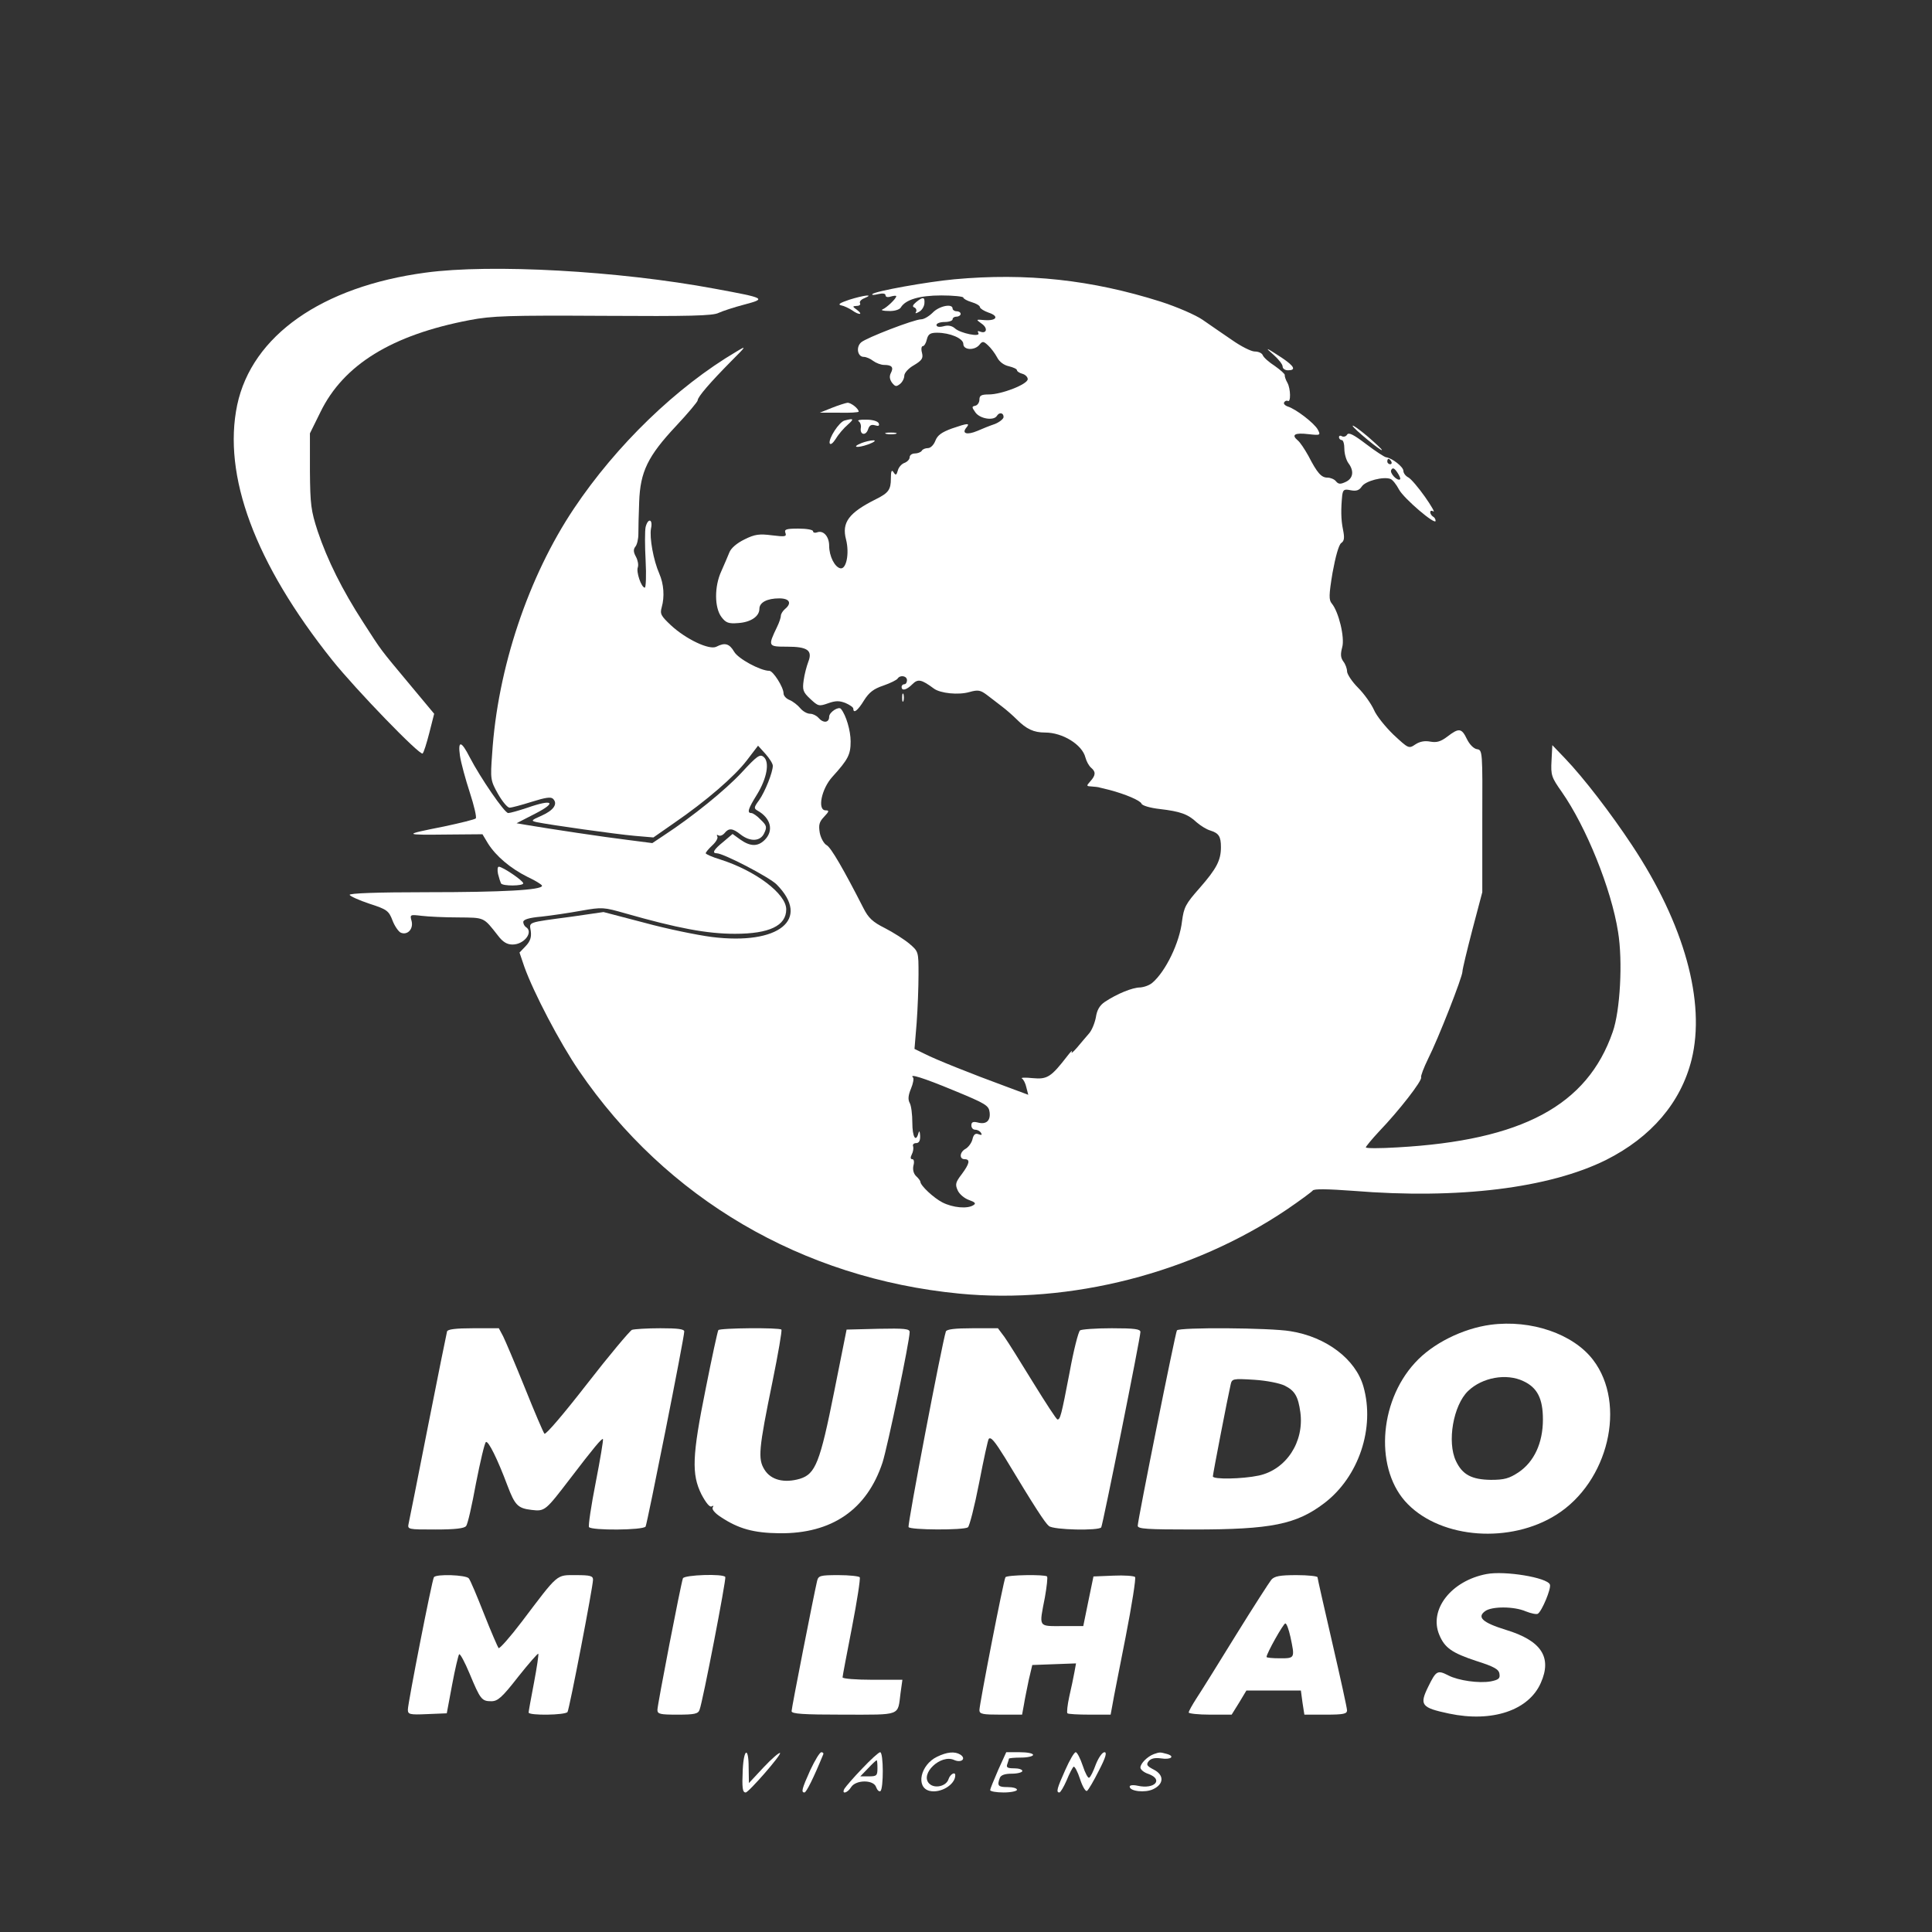 <?xml version="1.0" standalone="no"?>
<!DOCTYPE svg PUBLIC "-//W3C//DTD SVG 20010904//EN"
 "http://www.w3.org/TR/2001/REC-SVG-20010904/DTD/svg10.dtd">
<svg version="1.0" xmlns="http://www.w3.org/2000/svg"
 width="720pt" height="720pt" viewBox="0 0 720 720"
 preserveAspectRatio="xMidYMid meet">
<rect x="0" y="0" width="720" height="720" fill="#333333" stroke="none"/>
<g transform="translate(0,720) scale(0.1,-0.1)"
fill="#ffffff" stroke="none">
<path d="M1586 6184 c-387 -52 -647 -235 -702 -493 -55 -263 66 -590 354 -951
88 -110 328 -358 337 -348 4 3 15 38 25 77 l18 71 -90 108 c-115 138 -103 122
-174 232 -79 122 -134 233 -170 340 -25 77 -28 99 -29 225 l0 140 39 79 c86
177 267 288 556 343 83 16 146 18 498 16 321 -2 409 0 430 11 15 7 58 21 96
31 83 22 80 24 -110 59 -359 67 -835 93 -1078 60z"/>
<path d="M3555 6159 c-98 -9 -294 -44 -304 -55 -3 -4 6 -4 22 0 17 4 27 2 27
-4 0 -7 8 -9 20 -5 11 3 20 4 20 1 0 -9 -36 -43 -51 -49 -8 -3 3 -6 23 -6 21
-1 40 5 45 13 17 29 69 45 151 45 45 0 82 -4 82 -8 0 -4 14 -12 31 -17 17 -5
31 -13 31 -19 1 -5 15 -14 32 -20 40 -13 31 -31 -14 -28 -34 3 -34 3 -12 -13
24 -16 20 -39 -5 -30 -9 4 -11 2 -7 -5 10 -17 -67 -1 -87 17 -11 10 -26 13
-43 8 -16 -4 -26 -2 -26 5 0 6 14 11 30 11 17 0 30 5 30 10 0 6 7 10 15 10 8
0 15 5 15 10 0 6 -7 10 -15 10 -8 0 -15 5 -15 10 0 20 -50 10 -74 -15 -14 -14
-33 -25 -43 -25 -26 0 -205 -69 -224 -86 -20 -18 -13 -54 10 -54 9 0 25 -7 35
-15 11 -8 29 -15 41 -15 29 0 36 -9 25 -30 -6 -12 -5 -23 4 -36 12 -15 16 -16
30 -5 9 7 16 21 16 31 0 10 16 28 36 39 30 18 35 26 30 46 -4 14 -2 25 3 25 5
0 12 11 15 25 5 20 13 25 38 25 48 0 98 -21 98 -42 0 -23 42 -25 60 -3 11 14
15 14 32 -2 11 -10 26 -30 34 -45 8 -16 25 -29 44 -33 16 -4 30 -10 30 -15 0
-4 9 -10 20 -13 11 -3 20 -12 20 -20 0 -19 -97 -57 -145 -57 -28 0 -35 -4 -35
-19 0 -11 -7 -21 -15 -23 -14 -3 -14 -5 0 -25 17 -24 68 -32 80 -13 9 15 25
12 25 -4 0 -7 -15 -19 -32 -26 -18 -6 -48 -18 -66 -26 -38 -16 -59 -10 -41 12
15 18 7 18 -54 -3 -38 -14 -53 -25 -61 -45 -6 -16 -18 -28 -28 -28 -9 0 -20
-4 -23 -10 -3 -5 -15 -10 -26 -10 -10 0 -19 -6 -19 -14 0 -8 -9 -17 -19 -21
-10 -3 -22 -16 -25 -28 -5 -18 -8 -20 -16 -7 -7 11 -10 5 -10 -23 0 -42 -9
-54 -55 -77 -102 -51 -129 -87 -112 -151 13 -52 1 -111 -21 -107 -21 4 -42 45
-42 84 0 35 -22 59 -45 50 -8 -3 -15 -1 -15 4 0 6 -25 10 -55 10 -46 0 -53 -3
-48 -16 5 -14 -1 -15 -50 -9 -47 6 -64 4 -102 -15 -29 -14 -51 -33 -57 -49 -6
-14 -19 -46 -30 -70 -26 -56 -26 -136 1 -171 16 -21 26 -25 62 -22 47 3 79 25
79 53 0 24 29 39 74 39 39 0 48 -18 21 -40 -8 -7 -15 -18 -15 -25 0 -6 -6 -25
-14 -41 -35 -73 -34 -74 37 -74 77 0 96 -14 79 -57 -6 -16 -14 -46 -17 -68 -5
-36 -3 -44 25 -70 29 -27 32 -28 66 -16 28 10 42 10 65 1 16 -7 29 -16 29 -21
0 -20 17 -7 40 31 19 30 36 43 72 55 26 9 50 21 53 26 10 15 35 10 35 -6 0 -8
-4 -15 -10 -15 -5 0 -10 -4 -10 -10 0 -16 18 -12 40 10 21 21 34 18 80 -16 24
-18 92 -25 133 -13 32 9 41 7 65 -11 15 -11 40 -31 56 -43 16 -12 41 -34 55
-48 36 -36 63 -49 106 -49 65 0 138 -45 150 -93 4 -15 13 -31 21 -38 18 -15
18 -28 -3 -51 -15 -17 -15 -18 5 -19 12 -1 25 -2 30 -4 4 -1 21 -5 37 -9 60
-16 114 -39 119 -51 2 -7 32 -16 68 -20 77 -9 105 -19 138 -50 14 -12 36 -26
50 -30 32 -10 40 -22 40 -62 0 -49 -16 -80 -79 -152 -53 -60 -59 -72 -66 -124
-9 -80 -61 -187 -110 -229 -11 -10 -32 -17 -46 -18 -29 0 -87 -24 -132 -54
-19 -13 -29 -30 -33 -57 -4 -21 -15 -49 -26 -61 -11 -13 -31 -36 -45 -53 -14
-16 -22 -23 -19 -15 4 8 -3 2 -16 -15 -61 -79 -75 -88 -129 -83 -28 3 -46 2
-41 -1 6 -3 14 -19 17 -34 l7 -27 -78 29 c-139 51 -268 103 -307 123 l-39 19
8 97 c4 53 7 135 7 181 0 84 0 85 -34 114 -19 16 -60 42 -91 58 -46 23 -62 38
-81 76 -73 143 -120 224 -136 233 -10 5 -22 26 -26 46 -5 30 -2 41 16 60 19
20 20 24 6 24 -32 0 -16 80 25 125 59 65 68 83 68 132 0 40 -17 98 -36 121 -8
11 -44 -12 -44 -29 0 -23 -22 -25 -40 -4 -7 8 -21 15 -31 15 -11 0 -27 9 -37
21 -9 11 -27 25 -39 30 -13 5 -23 16 -23 25 0 23 -39 84 -53 84 -33 0 -116 45
-131 71 -18 31 -35 35 -66 19 -26 -14 -114 28 -170 80 -37 35 -41 42 -34 67
11 39 8 86 -9 125 -22 50 -37 134 -31 168 8 36 -11 41 -20 6 -3 -14 -3 -70 0
-125 3 -56 1 -101 -3 -101 -13 0 -33 59 -26 76 3 9 0 26 -7 39 -10 18 -10 28
-2 38 6 7 11 28 11 47 0 19 1 73 3 120 4 112 32 170 138 283 44 47 80 90 80
95 0 13 47 67 125 146 57 57 58 59 20 36 -224 -132 -448 -349 -606 -585 -170
-254 -285 -596 -305 -915 -7 -94 -6 -99 22 -149 16 -28 35 -51 43 -51 8 0 45
10 83 22 51 16 71 19 79 11 19 -19 2 -43 -43 -63 -39 -17 -40 -19 -18 -24 48
-10 296 -45 365 -51 l70 -6 76 53 c121 83 226 174 272 234 l42 55 28 -31 c15
-17 27 -36 27 -44 0 -24 -29 -97 -51 -128 -20 -27 -20 -31 -6 -39 50 -28 61
-75 27 -109 -26 -26 -54 -25 -91 1 l-29 21 -34 -29 c-36 -29 -44 -43 -25 -43
25 0 196 -89 223 -116 129 -130 9 -227 -241 -196 -54 7 -167 30 -251 53 l-153
40 -117 -17 c-172 -23 -159 -19 -154 -54 3 -23 -2 -38 -19 -56 l-23 -24 18
-53 c34 -95 132 -283 204 -388 325 -476 831 -773 1417 -830 413 -40 868 76
1220 313 50 34 93 66 97 71 4 7 55 6 151 -1 392 -32 730 10 942 115 169 85
279 214 319 374 53 215 -27 505 -222 799 -78 118 -180 251 -250 324 l-47 49
-3 -58 c-3 -54 0 -62 38 -116 91 -130 185 -362 210 -522 18 -109 8 -294 -20
-373 -95 -274 -338 -404 -802 -430 -65 -4 -118 -4 -118 0 0 3 22 30 49 59 74
77 162 190 157 202 -2 5 10 36 26 69 38 75 128 305 128 325 0 9 17 79 37 156
l37 140 0 265 c1 261 1 265 -20 268 -12 2 -27 17 -37 37 -20 42 -30 43 -73 10
-25 -19 -40 -23 -63 -19 -21 4 -39 1 -56 -10 -25 -17 -26 -16 -82 36 -30 29
-64 71 -73 93 -10 22 -36 59 -59 82 -23 23 -41 51 -41 61 0 10 -6 27 -14 37
-10 14 -11 27 -4 53 10 36 -13 132 -39 163 -11 13 -11 31 3 115 11 60 23 103
32 110 12 8 13 20 7 50 -8 38 -8 78 -3 128 3 21 7 24 31 19 21 -4 32 -1 42 14
14 21 81 38 107 28 8 -3 22 -21 32 -40 18 -33 136 -134 136 -116 0 6 -4 13
-10 16 -5 3 -10 11 -10 16 0 6 5 7 12 3 6 -4 -8 21 -32 55 -24 34 -52 67 -62
72 -10 5 -18 16 -18 24 0 15 -42 48 -65 51 -6 1 -40 23 -74 49 -46 35 -65 45
-71 35 -4 -7 -13 -9 -19 -6 -6 4 -11 2 -11 -3 0 -6 5 -11 10 -11 6 0 10 -15
10 -33 0 -18 7 -42 15 -53 22 -29 18 -57 -10 -70 -19 -9 -27 -9 -36 2 -6 8
-21 14 -32 14 -23 0 -38 17 -71 81 -14 25 -31 51 -40 58 -25 21 -10 29 40 23
45 -5 46 -4 35 17 -13 24 -82 77 -112 86 -11 4 -17 11 -13 16 3 5 9 7 13 5 12
-8 11 45 -1 67 -7 12 -11 25 -10 29 1 4 -16 19 -37 34 -22 14 -42 32 -45 40
-3 8 -16 14 -30 14 -13 0 -51 19 -85 43 -34 23 -83 57 -109 75 -26 18 -95 48
-157 68 -256 81 -499 108 -770 83z m1630 -679 c3 -5 1 -10 -4 -10 -6 0 -11 5
-11 10 0 6 2 10 4 10 3 0 8 -4 11 -10z m33 -66 c-10 -9 -41 24 -33 35 5 9 11
7 22 -9 8 -12 13 -23 11 -26z m-1663 -2278 c119 -49 130 -56 133 -81 4 -32
-13 -47 -45 -38 -17 4 -23 1 -23 -11 0 -9 6 -16 14 -16 8 0 18 -5 22 -12 5 -8
2 -9 -9 -5 -12 5 -19 -1 -23 -19 -3 -13 -15 -29 -25 -35 -23 -12 -25 -39 -4
-39 22 0 18 -17 -11 -56 -23 -30 -25 -38 -15 -60 6 -14 25 -30 42 -36 23 -8
27 -13 17 -19 -22 -15 -77 -10 -116 10 -33 17 -82 63 -82 77 0 3 -7 13 -16 21
-10 10 -13 25 -10 39 4 14 2 24 -4 24 -7 0 -8 6 -2 18 5 9 7 23 5 30 -3 6 2
12 11 12 11 0 16 9 15 28 -1 16 -3 20 -6 10 -10 -38 -23 -15 -23 38 0 30 -4
64 -10 74 -7 13 -5 29 5 53 8 19 11 37 8 41 -17 16 34 1 152 -48z"/>
<path d="M3165 6083 c-36 -12 -44 -18 -30 -21 11 -2 29 -11 40 -18 26 -19 44
-18 19 1 -18 13 -18 14 -1 15 10 0 15 5 12 10 -3 6 4 14 17 19 38 16 -3 11
-57 -6z"/>
<path d="M3414 6074 c-13 -11 -15 -17 -6 -20 6 -3 9 -10 6 -16 -5 -7 -1 -7 11
0 10 5 19 19 20 31 2 25 -5 26 -31 5z"/>
<path d="M4747 5877 c18 -16 33 -35 33 -43 0 -8 9 -14 20 -14 31 0 24 15 -22
46 -61 40 -68 43 -31 11z"/>
<path d="M3100 5680 l-45 -18 73 0 c39 -1 72 1 72 4 0 11 -29 34 -42 33 -7 -1
-33 -9 -58 -19z"/>
<path d="M3148 5633 c-21 -5 -61 -68 -56 -85 3 -7 12 0 23 17 10 17 30 40 44
52 25 22 23 25 -11 16z"/>
<path d="M3200 5630 c6 -4 10 -15 8 -25 -4 -26 19 -30 27 -5 5 15 12 19 26 15
13 -4 17 -2 14 7 -3 8 -22 14 -46 14 -23 1 -36 -2 -29 -6z"/>
<path d="M5041 5613 c0 -8 109 -98 109 -90 0 3 -25 26 -55 52 -30 25 -55 43
-54 38z"/>
<path d="M3303 5583 c9 -2 25 -2 35 0 9 3 1 5 -18 5 -19 0 -27 -2 -17 -5z"/>
<path d="M3211 5549 c-40 -16 -17 -20 25 -5 22 8 30 15 19 15 -11 0 -31 -5
-44 -10z"/>
<path d="M3362 4600 c0 -14 2 -19 5 -12 2 6 2 18 0 25 -3 6 -5 1 -5 -13z"/>
<path d="M1714 4384 c4 -27 21 -89 37 -138 16 -49 26 -92 22 -96 -4 -4 -57
-17 -118 -30 -156 -31 -156 -32 21 -30 l122 1 21 -35 c30 -47 83 -92 147 -124
30 -14 54 -29 54 -33 0 -16 -148 -24 -428 -24 -189 0 -291 -4 -289 -10 2 -5
35 -20 74 -33 65 -21 72 -26 86 -63 8 -21 23 -42 31 -45 25 -10 47 14 40 43
-7 25 -6 25 37 20 24 -3 86 -6 137 -6 99 -1 93 2 148 -68 18 -24 34 -33 54
-33 44 0 79 47 50 65 -5 3 -10 12 -10 19 0 9 21 16 68 20 37 4 104 14 148 22
79 14 84 13 165 -10 193 -55 303 -76 408 -76 128 0 191 30 191 91 0 58 -114
144 -246 186 -30 9 -54 20 -54 23 0 4 11 17 25 30 13 12 22 27 18 33 -3 6 -1
7 4 4 6 -4 16 0 23 8 16 20 30 19 60 -5 36 -28 74 -26 88 5 11 23 9 29 -13 50
-13 14 -29 25 -35 25 -17 0 -12 16 21 69 37 60 48 121 25 140 -14 12 -25 4
-83 -59 -61 -65 -180 -162 -290 -234 l-42 -28 -93 12 c-84 10 -289 41 -378 56
l-35 6 70 36 c82 42 65 55 -29 22 -33 -11 -65 -20 -72 -20 -14 0 -104 132
-143 207 -32 63 -45 65 -37 7z"/>
<path d="M1856 3943 c4 -16 9 -31 11 -35 6 -11 83 -10 83 0 0 10 -77 62 -91
62 -5 0 -6 -12 -3 -27z"/>
<path d="M5555 2263 c-104 -14 -217 -70 -282 -142 -137 -149 -150 -403 -26
-527 128 -129 382 -147 553 -39 194 122 263 412 137 577 -74 97 -231 151 -382
131z m122 -210 c52 -24 73 -65 73 -143 0 -88 -33 -158 -91 -197 -35 -23 -53
-28 -103 -28 -71 1 -106 19 -130 70 -34 71 -10 208 45 261 53 51 143 67 206
37z"/>
<path d="M1666 2238 c-2 -7 -34 -166 -71 -353 -37 -187 -69 -350 -72 -362 -5
-23 -4 -23 100 -23 72 0 108 4 114 13 6 6 22 78 37 160 16 81 32 150 37 153 9
5 43 -63 80 -162 28 -74 39 -85 90 -91 50 -6 52 -3 144 117 87 114 118 151
122 147 2 -3 -10 -75 -27 -162 -17 -86 -28 -161 -25 -166 9 -13 202 -12 211 2
6 11 144 703 144 727 0 9 -24 12 -89 12 -49 0 -97 -3 -106 -6 -8 -4 -84 -94
-167 -201 -83 -107 -154 -191 -159 -186 -4 4 -37 81 -73 171 -36 89 -73 176
-81 192 l-16 30 -95 0 c-67 0 -96 -4 -98 -12z"/>
<path d="M2677 2243 c-3 -5 -24 -102 -47 -218 -51 -252 -53 -319 -16 -394 17
-32 31 -49 38 -45 7 4 8 3 4 -4 -4 -7 9 -22 31 -36 65 -43 121 -59 218 -60
195 -2 326 88 384 264 19 60 101 452 101 486 0 12 -19 14 -117 12 l-118 -3
-46 -230 c-53 -266 -70 -308 -128 -326 -58 -17 -108 -5 -132 34 -25 40 -22 75
30 329 21 103 36 190 33 193 -8 8 -230 6 -235 -2z"/>
<path d="M3525 2238 c-14 -42 -144 -722 -139 -729 6 -11 204 -12 221 -1 6 4
25 79 42 166 17 88 33 162 36 164 8 8 22 -9 60 -70 112 -186 150 -244 164
-255 17 -15 187 -18 195 -5 6 10 146 707 146 728 0 11 -21 14 -107 14 -60 0
-113 -4 -118 -8 -6 -4 -24 -74 -39 -157 -31 -162 -35 -175 -45 -175 -4 0 -44
62 -91 138 -46 75 -94 152 -107 170 l-24 32 -95 0 c-67 0 -96 -4 -99 -12z"/>
<path d="M4386 2242 c-6 -10 -146 -707 -146 -728 0 -12 34 -14 208 -14 290 0
383 19 487 98 129 98 190 281 146 435 -29 102 -139 185 -272 206 -76 13 -416
15 -423 3z m402 -206 c38 -19 50 -41 58 -99 15 -111 -53 -214 -155 -236 -61
-13 -171 -15 -171 -3 0 9 56 298 66 341 5 23 7 24 88 19 47 -3 96 -13 114 -22z"/>
<path d="M5540 1334 c-132 -25 -216 -133 -176 -227 20 -48 47 -67 138 -97 66
-21 84 -31 86 -48 3 -17 -3 -22 -32 -28 -44 -8 -121 3 -158 22 -41 21 -46 18
-75 -41 -34 -69 -27 -79 77 -101 161 -34 297 12 342 114 43 96 2 158 -130 198
-87 27 -109 47 -77 70 25 18 107 18 151 -1 20 -8 40 -12 45 -9 15 9 51 95 45
109 -10 26 -168 52 -236 39z"/>
<path d="M1617 1322 c-7 -10 -97 -470 -97 -493 0 -18 6 -20 72 -17 l73 3 20
107 c11 59 23 109 26 113 4 3 21 -29 39 -72 40 -96 45 -103 81 -103 24 0 40
14 100 91 39 49 73 88 75 86 2 -2 -5 -50 -16 -108 -11 -57 -20 -107 -20 -111
0 -12 138 -10 145 2 7 11 95 467 95 493 0 14 -10 17 -64 17 -74 0 -64 8 -201
-173 -44 -58 -83 -102 -87 -99 -3 4 -28 61 -54 127 -26 66 -51 126 -57 133
-10 13 -123 17 -130 4z"/>
<path d="M2545 1318 c-8 -22 -95 -472 -95 -490 0 -16 10 -18 75 -18 63 0 77 3
82 18 12 30 100 487 96 495 -7 13 -153 8 -158 -5z"/>
<path d="M3045 1308 c-13 -56 -95 -473 -95 -485 0 -10 41 -13 194 -13 217 0
201 -6 212 80 l7 50 -112 0 c-61 0 -111 4 -111 9 0 5 16 88 35 186 19 98 32
182 29 187 -3 4 -39 8 -79 8 -69 0 -75 -2 -80 -22z"/>
<path d="M3747 1322 c-7 -10 -97 -474 -97 -495 0 -15 12 -17 80 -17 l79 0 7
38 c3 20 12 62 18 92 l13 55 81 3 82 3 -6 -33 c-3 -18 -12 -59 -19 -90 -7 -32
-10 -60 -7 -63 3 -3 40 -5 83 -5 l78 0 7 38 c3 20 26 134 49 252 23 118 39
219 35 223 -4 4 -40 7 -81 5 l-74 -3 -19 -92 -19 -93 -79 0 c-90 0 -86 -6 -64
107 7 40 11 75 8 78 -8 8 -150 6 -155 -3z"/>
<path d="M4738 1313 c-8 -10 -68 -103 -133 -208 -64 -104 -130 -210 -146 -234
-16 -25 -29 -48 -29 -53 0 -4 36 -8 80 -8 l80 0 28 45 27 45 101 0 102 0 6
-45 7 -45 80 0 c66 0 79 3 79 16 0 9 -25 122 -55 252 -30 130 -55 240 -55 244
0 4 -35 8 -78 8 -63 0 -82 -4 -94 -17z m71 -213 c17 -80 17 -80 -39 -80 -27 0
-50 2 -50 5 0 13 63 125 70 125 5 0 13 -23 19 -50z"/>
<path d="M2768 605 c-3 -68 -1 -85 11 -85 11 0 134 141 128 147 -3 3 -31 -21
-61 -53 l-55 -59 -1 58 c0 78 -18 72 -22 -8z"/>
<path d="M3020 604 c-32 -71 -35 -84 -22 -84 7 0 34 54 70 142 2 4 -1 8 -7 8
-6 0 -24 -30 -41 -66z"/>
<path d="M3213 609 c-32 -33 -61 -67 -66 -75 -12 -22 11 -17 25 6 18 28 84 28
93 0 4 -11 11 -18 16 -15 12 8 12 145 -1 145 -5 0 -35 -27 -67 -61z m57 1 c0
-27 -3 -30 -32 -30 l-32 0 29 30 c16 17 30 30 32 30 2 0 3 -13 3 -30z"/>
<path d="M3492 653 c-62 -30 -80 -114 -28 -127 41 -10 96 23 96 58 0 15 -19 4
-25 -14 -8 -27 -52 -37 -72 -17 -36 36 43 111 93 88 27 -12 46 5 23 20 -21 13
-50 10 -87 -8z"/>
<path d="M3720 604 c-16 -37 -30 -71 -30 -75 0 -5 23 -9 50 -9 28 0 50 5 50
10 0 6 -16 10 -35 10 -35 0 -40 5 -29 34 4 11 19 16 45 16 21 0 39 5 39 10 0
6 -14 10 -31 10 -24 0 -30 3 -25 16 3 9 6 18 6 20 0 2 20 4 45 4 25 0 45 5 45
10 0 6 -22 10 -50 10 l-50 0 -30 -66z"/>
<path d="M3970 604 c-31 -69 -35 -84 -22 -84 4 0 16 20 27 45 10 25 22 48 26
51 4 2 15 -18 24 -46 9 -28 21 -48 26 -44 5 3 25 37 44 75 26 50 31 69 21 69
-8 0 -22 -20 -32 -45 -9 -25 -20 -48 -25 -50 -4 -3 -15 17 -24 45 -9 27 -21
50 -26 50 -6 0 -23 -30 -39 -66z"/>
<path d="M4300 663 c-24 -9 -50 -35 -50 -50 0 -8 14 -19 30 -24 57 -21 23 -58
-40 -44 -18 4 -30 2 -30 -3 0 -18 58 -24 87 -10 41 19 42 53 3 73 -27 14 -29
19 -19 32 9 10 23 13 46 10 37 -6 54 8 20 17 -25 7 -26 6 -47 -1z"/>
</g>
</svg>
